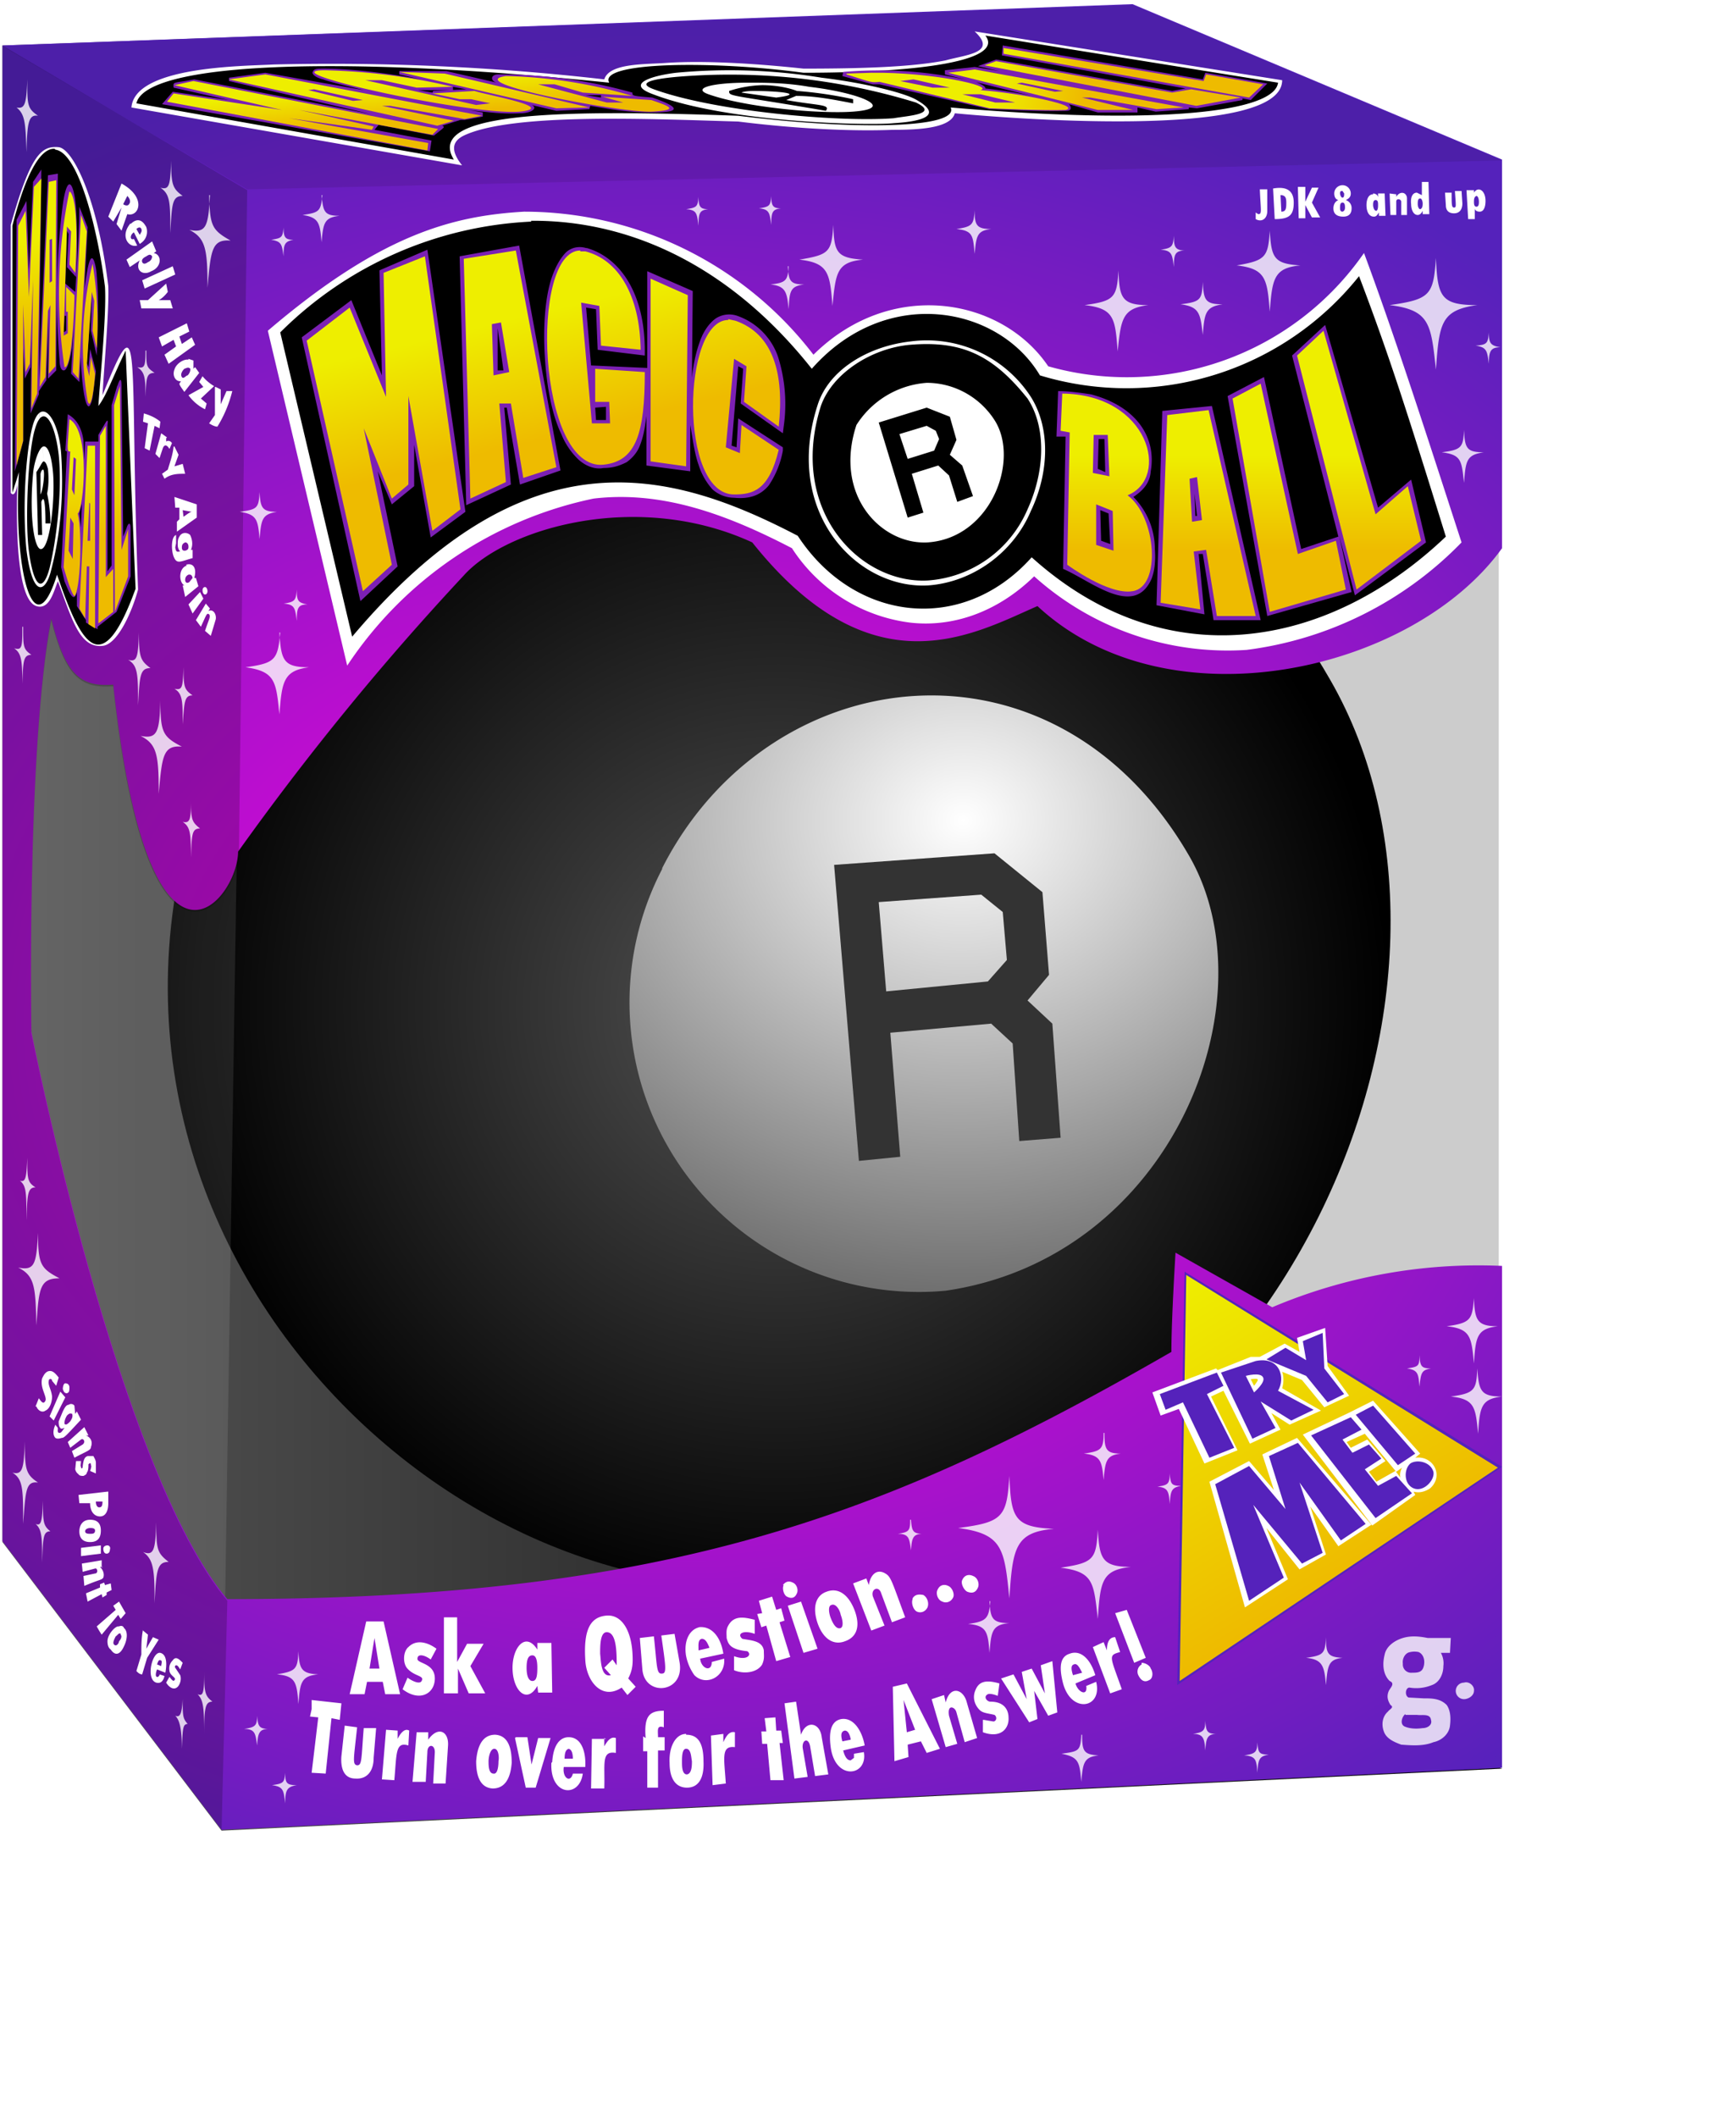 <svg xmlns="http://www.w3.org/2000/svg" xmlns:xlink="http://www.w3.org/1999/xlink" width="210" height="256">
 <defs>
  <linearGradient id="b">
   <stop offset="0" stop-color="#ee0"/>
   <stop offset="1" stop-color="#eb0"/>
  </linearGradient>
  <linearGradient xlink:href="#a" id="c" x1=".3" x2="181.7" y1="111.1" y2="111.1" gradientUnits="userSpaceOnUse"/>
  <linearGradient xlink:href="#b" id="g" x1="143.5" x2="164.7" y1="154.2" y2="189.1" gradientUnits="userSpaceOnUse"/>
  <linearGradient xlink:href="#b" id="l" x1="144.4" x2="144.4" y1="55" y2="66.7" gradientUnits="userSpaceOnUse"/>
  <linearGradient xlink:href="#b" id="m" x1="70.3" x2="73.8" y1="36.6" y2="51.2" gradientUnits="userSpaceOnUse"/>
  <linearGradient xlink:href="#b" id="h" x1="9.2" x2="10.9" y1="55.5" y2="65.4" gradientUnits="userSpaceOnUse"/>
  <linearGradient xlink:href="#b" id="k" x1="47.7" x2="48.1" y1="10.2" y2="14.3" gradientUnits="userSpaceOnUse"/>
  <linearGradient xlink:href="#b" id="j" x1="120.9" x2="130.9" y1="9.5" y2="11.8" gradientUnits="userSpaceOnUse"/>
  <linearGradient xlink:href="#b" id="i" x1="6.3" x2="7.7" y1="28.8" y2="40.6" gradientUnits="userSpaceOnUse"/>
  <radialGradient id="a" cx="94.2" cy="121.7" r="74" gradientUnits="userSpaceOnUse">
   <stop offset="0" stop-color="#555"/>
   <stop offset="1"/>
  </radialGradient>
  <radialGradient id="d" cx="412.4" cy="644.1" r="35.7" fr="0" fy="644.2" gradientTransform="matrix(2.2 -.06 .05 1.9 -823 -1100)" gradientUnits="userSpaceOnUse">
   <stop offset="0" stop-color="#fff"/>
   <stop offset="1" stop-color="#555"/>
  </radialGradient>
  <radialGradient id="e" cx="-52.3" cy="400.3" r="90.7" gradientTransform="matrix(1.7 -.014 .011 1.32 165.8 -405.4)" gradientUnits="userSpaceOnUse">
   <stop offset="0" stop-color="#f0d"/>
   <stop offset="1" stop-color="#52b"/>
  </radialGradient>
  <filter id="f">
   <feGaussianBlur stdDeviation=".2"/>
  </filter>
 </defs>
 <path fill="#444" style="fill:url(#c)" d="M137 .6.3 5.5v181l26.5 34.9 154.9-7.5-44.5-18.8-.2-174.7 44.7-1z"/>
 <path fill-opacity=".2" d="m181.3 213.7-44-18.6-.3-174.7 44.3-1z"/>
 <path style="fill:url(#a)" d="M28.8 85.2c26.5-52.6 98.4-61.5 132.1-3 21 36.4-4.4 100.5-61 109C51.5 198.6-.5 143 28.8 85.3z"/>
 <path fill="#eee" style="fill:url(#d)" d="M80.1 105c12.9-25.4 47.5-29.7 63.8-1.4 10 17.5-2.1 48.5-29.5 52.5a35 35 0 0 1-34.3-51z"/>
 <path fill="#333" d="m120.3 103.2-19.4 1.4 3 35.8 5-.5-1.2-15 12.2-1.1 2.6 2.4.8 11.8 5-.4-1-13.8-3-2.8 2.6-3.1-.8-10zm-1.6 5 2.6 2.1.5 5.8-2.3 2.6-12.3 1.2-.9-10.8z"/>
 <path fill="#fff" fill-opacity=".1" d="M26.8 221.3.3 186.4V5.5L29.9 23z"/>
 <path fill="#71c" style="fill:url(#e)" d="M26.8 221.3.3 186.4V5.5L137 .5l44.7 18.8v47c-10.8 15-40.4 21.7-56.2 7-7.8 3.4-20 10.5-34.5-7.7-13.9-6.4-29.8-1.7-34.9 4A328.9 328.9 0 0 0 28.8 103c0 5.8-10.8 19.5-15.1-20.2-4 .3-5.8-1.2-7.5-8-3 15.8-2.4 50-2.4 50s10.5 53 23.7 68.6c53.6 0 80-10.2 114.2-29.9 0-4 .5-12 .5-12l11.7 6.6a64 64 0 0 1 27.8-5v60.7z"/>
 <path fill-opacity=".1" d="M29.9 22.9.3 5.6 137 .6l44.7 18.8z"/>
 <path fill-opacity=".2" d="M26.8 221.3.3 186.4V5.5L29.9 23l-1 80.2c0 5.8-11 19.5-15.2-20.2-4 .3-5.8-1.2-7.5-8-3 15.8-2.4 50-2.4 50s10.5 53 23.7 68.6z"/>
 <path fill="#fff" fill-opacity=".8" d="M3.3 9.7c0 3 0 3.4 1.3 4.3-1.2-.2-1.3 1-1.4 4.4C3.1 14.8 3 13.8 2 13c1 .2 1.2-.4 1.3-3.4zm17.4 9.7c0 3 .2 3.4 1.4 4.3-1.3 0-1.3 1-1.5 4.5 0-3.7 0-4.7-1.2-5.5 1.1.3 1.2-.3 1.3-3.3zm4.6 4.2c.1 3.7.3 4.2 2.6 5.5-2.3-.2-2.4 1.2-2.8 5.7 0-4.6-.2-6-2.2-7 2 .4 2.3-.3 2.5-4.2zm-7.6 18.8c0 1.9 0 2 1 2.7-1 0-1 .6-1.1 2.9 0-2.4-.1-3-1-3.6.9.2 1-.1 1-2zM2.8 75.8c0 2.4 0 2.7 1 3.4-1 0-1 .8-1.1 3.5 0-2.8-.1-3.7-1-4.3 1 .3 1-.2 1-2.6zm20.3 21c0 2.3.1 2.6 1.1 3.4-1 0-1 .7-1.1 3.5 0-3-.1-3.7-1-4.3.9.2 1-.3 1-2.6zm-.9-16c0 2.3.1 2.6 1.1 3.3-1 0-1 .8-1.2 3.5 0-2.8 0-3.7-1-4.3 1 .2 1-.2 1.1-2.6zm-5.4-4.3c0 3 .2 3.4 1.4 4.3-1.3 0-1.3 1-1.5 4.5 0-3.7 0-4.8-1.2-5.5 1.1.3 1.2-.3 1.3-3.3zm2.6 8.2c0 3.9.3 4.4 2.6 5.6-2.3-.2-2.4 1.2-2.8 5.7 0-4.7-.2-6-2.2-7 2 .4 2.3-.4 2.4-4.3zM3.3 140c0 2.5 0 3 1 3.6-1 0-1 1-1.1 4 0-3.3 0-4.2-.8-4.8.7.2.8-.3.9-2.8zm18.8 65.5c0 2 0 2.3.6 3-.6 0-.6.6-.7 3 0-2.5-.3-3.5-.8-4 .5.2.8 0 .9-2zm2.6-3.4c0 2.6.1 3 1 3.7-.9 0-1 .8-1 4 0-3.3-.1-4.2-.8-4.9.7.3.8-.2.8-2.8zm-5.8-18c0 3.3.1 3.7 1.5 4.8-1.4 0-1.5 1-1.7 5 0-4-.1-5.3-1.4-6.2 1.3.5 1.5-.2 1.6-3.6zm-13.7-2.6c0 2.5 0 3 .9 3.7-.9 0-.9.8-1 3.8 0-3 0-4-.8-4.7.7.3.8-.3.9-2.8zm-.6-32.4c0 3.8.3 4.3 2.6 5.5-2.4 0-2.5 1.2-2.8 5.7-.1-4.7-.2-6-2.2-7 2 .4 2.2-.4 2.4-4.2zM3 174.3c0 3.4.1 4 1.6 5-1.5-.2-1.5 1-1.8 5 0-4.2 0-5.4-1.3-6.2 1.2.3 1.4-.4 1.5-3.8zM39 23.6c-.2 2-.4 2.1-2.4 2.4 2 .3 2.1 1 2.3 3.3.2-2.3.3-3 2.2-3.2-1.9 0-2-.5-2.2-2.5zm54.3.1c-.1 1.2-.2 1.3-1.5 1.5 1.3.1 1.3.6 1.5 2 0-1.5.1-1.9 1.2-2-1 0-1.2-.3-1.2-1.5zm-8.8.1c-.1 1.2-.2 1.3-1.5 1.5 1.3.1 1.3.5 1.5 2 0-1.5.1-1.9 1.2-2-1 0-1.2-.3-1.2-1.5zm33.4 1.6c-.1 1.8-.3 2-2.2 2.3 2 .2 2 .8 2.2 3 .2-2.2.3-2.8 2-3-1.8 0-2-.5-2-2.3zm35.7 2.5c-.2 3.2-.5 3.6-4 4.2 3.5.4 3.7 1.6 4 5.6.3-4 .5-5.3 3.7-5.6-3.2-.2-3.5-.9-3.7-4.2zm-52.8-.7c-.2 3.3-.5 3.6-4.1 4.2 3.5.4 3.7 1.6 4 5.6.4-4 .5-5.3 3.7-5.6-3.2-.2-3.5-.9-3.6-4.2zm-66.5.3c-.1 1.2-.2 1.3-1.5 1.5 1.3.2 1.3.6 1.5 2 0-1.4.1-1.8 1.2-2-1 0-1.2-.3-1.2-1.5zm107.7 1c-.1 1.3-.2 1.5-1.6 1.7 1.4.1 1.4.6 1.6 2.1 0-1.5.1-2 1.4-2-1.3 0-1.4-.5-1.4-1.8zm31.7 2.7c-.3 4.5-.7 5-5.6 5.7 4.9.6 5 2.3 5.6 7.8.4-5.6.6-7.2 5-7.8-4.4 0-4.8-1-5-5.7zm-78.3 1c-.1 1.7-.3 2-2.2 2.2 1.9.2 2 1 2.2 3 .1-2.2.2-2.8 1.9-3-1.7 0-1.9-.4-2-2.2zm39.9.5c-.2 3.3-.5 3.7-4.1 4.2 3.6.4 3.7 1.6 4 5.6.4-4 .6-5.2 3.7-5.6-3.2 0-3.5-.9-3.6-4.2zm10.2 1.4c-.1 2.2-.3 2.4-2.7 2.7 2.3.3 2.4 1.1 2.7 3.7.2-2.6.3-3.4 2.4-3.7-2.1 0-2.3-.5-2.4-2.7zm34.6 6.1c-.1 1.3-.2 1.5-1.6 1.6 1.4.2 1.4.7 1.6 2.2 0-1.5.2-2 1.4-2-1.2-.2-1.4-.5-1.4-1.8zm-3 11.8c-.1 2.1-.3 2.4-2.7 2.7 2.4.3 2.4 1 2.7 3.7.2-2.7.3-3.4 2.4-3.7-2.1 0-2.3-.5-2.4-2.7zM31.4 59.5c-.1 2-.3 2.1-2.4 2.4 2.1.3 2.2 1 2.4 3.3.2-2.4.3-3 2.1-3.3-1.8 0-2-.5-2.1-2.4zm4.5 11.8c-.1 1.3-.2 1.5-1.6 1.7 1.4.1 1.4.6 1.6 2.1 0-1.5.1-2 1.3-2-1.2-.2-1.3-.5-1.3-1.8zm-2 5.2c-.3 3.3-.6 3.7-4.2 4.2 3.6.5 3.7 1.7 4.1 5.7.3-4 .5-5.3 3.6-5.7-3.1 0-3.4-.8-3.6-4.2zM178.3 157c-.2 2.6-.4 3-3.3 3.4 2.9.3 3 1.3 3.3 4.5.2-3.3.4-4.2 2.9-4.5-2.5 0-2.8-.7-2.9-3.4zm-6.6 7c0 1.2-.1 1.3-1.5 1.5 1.3.2 1.4.6 1.5 2.2.2-1.6.2-2 1.4-2.2-1.2 0-1.3-.3-1.4-1.6zm7 1.5c-.1 2.6-.3 3-3.2 3.4 2.9.3 3 1.3 3.3 4.5.2-3.3.4-4.2 2.9-4.5-2.6 0-2.8-.7-3-3.4zm-45.2 7.8c0 2-.3 2.2-2.4 2.5 2.1.2 2.2 1 2.4 3.2.2-2.3.3-3 2.1-3.2-1.8 0-2-.5-2-2.5zm8 4.8c0 1.4-.2 1.5-1.5 1.7 1.3.1 1.4.6 1.5 2.1.1-1.6.2-2 1.4-2.2-1.2 0-1.3-.2-1.4-1.5zm-19.4.4c-.3 5-.8 5.6-6.2 6.3 5.4.7 5.6 2.5 6.2 8.5.4-6.1.7-8 5.4-8.4-4.8-.2-5.2-1.3-5.4-6.4zm-12 5.3c0 1.3-.1 1.5-1.5 1.7 1.4 0 1.4.6 1.6 2 .1-1.4.2-2 1.4-2-1.2 0-1.3-.4-1.4-1.7zm22.7 1.2c-.2 3.6-.5 4-4.5 4.6 4 .5 4 1.8 4.5 6.2.3-4.6.5-5.9 4-6.3-3.5 0-3.8-1-4-4.5zm-13 8.7c-.2 2-.4 2.4-2.7 2.7 2.3.2 2.4 1 2.6 3.5.2-2.6.3-3.4 2.4-3.6-2.1 0-2.3-.6-2.4-2.7zm40.6 4.3c-.1 2-.3 2.2-2.4 2.5 2 .2 2.2 1 2.4 3.3.2-2.4.3-3.1 2-3.3-1.8-.1-2-.5-2-2.5zm-124.3 1.7c-.1 2.2-.3 2.4-2.6 2.8 2.3.2 2.4 1 2.6 3.6.2-2.6.3-3.4 2.4-3.6-2-.1-2.3-.6-2.4-2.8zm-5 7.8c0 1.2-.2 1.4-1.6 1.6 1.4 0 1.4.6 1.6 2 .1-1.4.2-2 1.4-2-1.2 0-1.3-.4-1.4-1.6zm114.7.6c0 1.2-.2 1.4-1.5 1.6 1.3 0 1.4.6 1.5 2 .1-1.4.2-2 1.4-2-1.2 0-1.3-.3-1.4-1.6zm-15 1.7c-.1 2-.3 2-2.4 2.3 2.1.4 2.2 1 2.4 3.4.2-2.3.3-3 2.1-3.2-1.8-.1-2-.5-2-2.5zm21.3.8c0 1.3-.2 1.5-1.6 1.7 1.4.1 1.5.5 1.6 2.1.1-1.6.2-2 1.4-2.2-1.2 0-1.3-.2-1.4-1.5zm-117.6 3.8c-.1 1.2-.2 1.3-1.6 1.5 1.4.2 1.4.6 1.6 2.2 0-1.6.2-2 1.4-2.2-1.3 0-1.4-.3-1.4-1.6zm142.6-10.9c.6-.2 1.3.4 1.2 1 0 .6-.7 1-1.2 1a1 1 0 0 1 0-2zm-7.4-5.4c1-.3 2-.2 3 0h2.8l-.1 1.8h-1.1a2.6 2.6 0 0 1 .3 1.6c0 1-.5 2-1.4 2.3a5 5 0 0 1-2.7.3c-.5 0-.6 1-.1 1.2l1.8.1c1 0 2 0 2.8.8.5.7.5 1.7.4 2.5-.1 1-1 1.8-2 2-1.2.5-2.6.4-3.9.3-.8-.3-1.8-.7-2.1-1.6-.3-.8-.2-1.8.5-2.4.2-.3.8-.5.3-.8-.3-.5-.5-1-.2-1.7.2-.4.8-.9.1-1.2-.8-.8-.9-2-.6-3.2.2-1 1.2-1.7 2.2-2zm1 1.7c-.7 0-1.1.8-1 1.4a1 1 0 0 0 1.1 1.1c.6 0 1.2 0 1.4-.7.2-.6.1-1.5-.6-1.8a2.4 2.4 0 0 0-1 0zm-.7 7.5c-.4.3-.7 1.2-.1 1.5.7.3 1.5.3 2.2.2.6 0 1.2-.4 1-1-.1-.8-1.1-.5-1.7-.6H170z" style="filter:url(#f)"/>
 <path fill="#52b" style="filter:url(#f)" d="m143.3 153.8-.9 50 39.3-26.4z"/>
 <path fill="#ec0" style="fill:url(#g)" d="m143.5 154.2 37.7 23.3-38.5 25.8z"/>
 <path fill="#fff" style="filter:url(#f)" d="M178.3 23.4V23h-.9l.2 3.5h.8v-1.3c0 .2.2.4.6.4.5 0 .7-.6.7-1.3 0-1.3-.9-1.8-1.4-1zm.3.3c.2 0 .3.4.3.7 0 .2 0 .6-.3.6s-.3-.4-.3-.6c0-.2 0-.6.3-.7zm-3.8-.4h.8c0 1.5 0 1.8.3 1.8s.2-.3.1-2h.8l.1 1.5c0 .8-.4 1.2-1 1.2-.8 0-1-.5-1-1zm-2-1.3h-.8v1.6l-.6-.3c-.5 0-.8.5-.7 1.4 0 .5.2 1.3.8 1.3.3 0 .5-.3.6-.5v.4h.8zm-1 2c.2 0 .3.4.3.6 0 .2 0 .6-.3.7-.2 0-.3-.4-.3-.6 0-.3 0-.7.3-.7zm-2.9-.5v.3c.5-.8 1.3-.5 1.3.2v2h-.7v-1.6c0-.2-.2-.3-.3-.3-.1 0-.3 0-.3.3V26h-.7l-.1-2.6zm-2.8 0c-.6 0-.8.7-.8 1.3 0 .8.3 1.4.9 1.4.3 0 .4-.2.6-.5v.4h.8l-.1-2.7h-.8v.5c0-.3-.3-.5-.6-.5zm.3.7c.3 0 .3.3.3.6 0 .2 0 .6-.2.7-.3 0-.4-.5-.4-.7 0-.2 0-.6.3-.6zm-4-1.8a1 1 0 0 0-1 1c0 .3.1.7.5.8-.5.2-.6.7-.6 1 0 .8.6 1 1.2 1 .7 0 1-.4 1-1a1 1 0 0 0-.7-1c.4-.2.6-.4.6-.8 0-.5-.4-1-1-1zm0 .7.2.3c0 .2 0 .5-.2.5s-.3-.4-.3-.5c0-.1 0-.3.2-.3zm.3 2c0 .1 0 .4-.3.5-.3 0-.3-.3-.3-.5s0-.6.3-.6.3.4.3.6zm-5.7-2.5h.9v1.8l.8-1.7h.8l-.8 1.8 1 1.8h-1l-.8-1.5v1.6h-.8zm-3 .2.2 3.7c1.8 0 2.3-.5 2.3-2 0-1.4-.8-2-2.5-1.7zm.9.8c.7 0 .7.5.7 1 0 .7-.1 1-.6 1zm-2.5-.7h.9v2.6c0 1-.7 1.4-1.4 1v-.8l.3.2c.5 0 .3-.4.2-3zm-127 50.7-.2.3c.6-.3 1 .4.9 1l-.6 2-.7-.6c.5-1.5.7-1.7.5-2-.3-.2-.3 0-1 1.5l-.6-.8 1.2-2Zm-.6-2.6c.2 0 .3.3.3.5s-.1.4-.3.4c-.2 0-.3-.3-.3-.5s.1-.4.3-.4zm-.6.6.4.8-1.3 1.8-.5-1.1zm-1.6-3.2c-1 .3-1 2-.3 2.4h-.2l.3 1.4 1.6-1.3-.3-1h-.2c.3-1 0-1.9-1-1.6zm.7 1.5-.4.5s-.4.3-.5-.2c0-.2 0-.5.4-.7.1 0 .4-.1.5.4zm-1.6-5c-.2.3-.2.6-.2 1 0 .3.1.6.3.8-.3 0-.5.2-.6-.5l.1-.5v-1c-.6.2-.6 1.8-.3 2.6.4 1 .8.6 2.3.2v-1h-.2c.3-.7.1-1.4-.1-1.8-.3-.3-1-.4-1.3.2zm1.1 1.2c0 .2 0 .4-.4.5-.2 0-.4 0-.4-.4s.2-.5.4-.6c.3 0 .4.3.4.5zm-1.7-6 .1 1.3h.5v1.4l-.3.3v1.2l2.4-1.7V61Zm1 1.6 1.1.2c-.2 0-.7.4-1 .6zm-1-7.7.5 1-.5 1.4 1-.3.3 1.2c-.9 0-1.7 0-2.5.6l-.3-.6.7-.5c.3-1 .6-1.8.7-2.8Zm-1-1v.4c.3-.2.6 0 .7.2l-.3.7c-.3-.5-.6-.6-.8-.1l-.4 1.2-.5-.5.7-2.5.7.5zm-2.7-3c.7.2 1.4.5 2 1l-.1.8-.6-.3-.6 3-.6-.3.4-3-.6-.2zm8.7-3.2.6.3v1.8l.7-1.6h.7c-.4 1.6-1 3-1.8 4.3-.3 0-.7-.2-1-.4l.7-1v-3.4zm-1.6-1.3c.4.5.9.9 1.4 1.2l-1.6 1.5.7.6-.2.7c-.8-.4-1.5-1-2-1.7l1.8-1-.5-.6zm-1.7-2c-.6-.1-1.5.5-1.7 1.2-.3.8.2 1.5.8 1.4l-.2.3c0 .2.4.7.6 1l1.8-2.3-.5-.7-.2.2v-1l-.6-.2zm.2 1c.1.3-.1.7-.3.9-.2 0-.5.5-.7.2-.2-.3 0-.7.3-1 .1 0 .5-.3.7 0zm-.4-5.4.3 1-1.2.6.3.9 1.2-.8.4.9-3.2 2.3-.5-1.1 1.4-1-.3-.8-1.4.8-.4-1.1zm-2.5-4.8.2 1c-.3.4-.7.8-1.1 1h1.4l.3 1h-3.8l-.2-1h1zm.8-2.1.3 1-3.7 1.7-.3-1zm-2.5-3-3.1 2.2.4.9 1.2-.8c-.6 1.2.4 1.9 1.4 1.3 1.3-.5 1.3-2 .3-2.2l.3-.2-.5-1.2zm0 1.8c0 .3-.2.6-.5.7-.4.3-.6.2-.7 0-.1-.3.1-.5.5-.7.3-.2.5-.3.7 0zm-2.6-4c-1.3 1.5-.3 3 .8 2.7l-.4-.8c-.5.2-.5-.5 0-.8l.7 1.4c1.2-.7.9-2 .7-2.2-.6-1-1.3-.7-1.8-.2zm1.3.7c.1.2 0 .4-.2.7l-.4-.7c.2-.2.5-.3.6 0zm-2.4-5.5-1.6 4 .6.6 1-1.7-.6 2 .6.8.7-2c1.4.4 2.4-2-.7-3.7zm.7 1.5c.4.4.4.8.2 1-.1.2-.4.2-.7 0zm5.7 179.5c.3-.3-.5-.5-.6-1.1-.1-.6.1-1 .4-1.3.4-.6.9 0 1.2.3l-.3.8c-.2-.3-.3-.5-.5-.5-.1 0-.2.2-.1.3l.6.9c.2.6-.1 1.2-.3 1.4-.5.5-1.1 0-1.4-.5l.4-.7c.3.4.5.6.6.4zm-1.8-.6s-.2.3-.3.2c-.2 0-.2-.4 0-.9l1 .4c.2-1 .2-2.2-.6-2.4-1-.2-1.8 3.2-.5 3.6.4.1.8 0 1-.8l-.6-.2m.1-1.7c.3 0 .1.5.1.7l-.5-.2c.1-.3.2-.6.4-.5zm-2.1-3.6.6.5-.2 1.7.8-1.4.7.3-1.4 2.2-.6 2c-.3 0-.5-.2-.7-.4l.6-2c0-1 0-2 .2-3zm-3-.5c-.4 0-1.3 1-1.3 1.8 0 .4.1.8.4 1 .6.9 1.2.5 1.6-.4.4-.8.5-1.8 0-2.2-.1-.3-.4-.3-.6-.2zm.3 1c.2.2 0 .6-.2.8 0 .2-.3.7-.6.4-.2-.2 0-.6.2-1 .2-.1.4-.5.6-.3zm-.2-4 .8 1.4-.6.7-.3-.5-2 2.4a14 14 0 0 1-.6-1l2.3-2-.3-.5zm-1-2.2.1.8-.6.3v.3l-.5.3-.1-.4-1.7.9-.2-1 1.7-.7v-.4l.5-.2.1.3zm-1-2h-.3c.5.5.5 1 .4 1.3-.2.3-.4.2-2.3 1l-.1-1.2 1.4-.3c.4 0 .3-.7 0-.6l-1.5.4-.1-1 2.4-.4v.9zm.6-2.6c.2 0 .4.2.3.5 0 .2-.1.5-.4.5-.3 0-.4-.3-.4-.6s.3-.4.5-.4zm-.8 0v1l-2.4.3v-1zm-1.3-3.1c-1 0-1.3.8-1.3 1.4 0 .8.4 1.3 1.3 1.3 1 0 1.3-.6 1.3-1.4 0-1.1-.7-1.3-1.3-1.3zm.6 1.3c0 .4-.3.4-.6.4-.2 0-.6 0-.6-.3s.4-.4.6-.4c.2 0 .6 0 .6.3zm1.5-4.7-3.5.4.1 1h1.3c0 1 .5 1.6 1.2 1.6s1-.7 1-1.6v-1.4zm-.6 1.2c0 .5-.1.7-.4.7-.2 0-.4-.2-.4-.7zm-2.6-5c0 .4-.1.7 0 .8 0 .3.2.2.2 0 .1-1 .3-1.2.6-1.3h.7c.1.2.3.5.3.8v1.3l-.7-.3c.1-.3.2-.6.1-.7 0-.4-.2-.2-.3-.1 0 .3 0 .8-.2 1 0 .2-.2.3-.4.4-.2 0-.5 0-.6-.2a1 1 0 0 1-.4-.6l.1-1h.6zm.9-3h-.3c.7.3.8.9.6 1.4 0 .4-.5.5-2 1.3l-.3-.8 1.3-.8c.4-.3.1-.8-.2-.6l-1.3 1-.3-.7 2-1.8zm-2.4-3.7c-.3 0-.5.4-.7.8l-.5 1.2c0 .3 0 .6.2.8.1.2.4 0 .5 0-.3.4-.4.6-.6.6-.3 0-.2-.4-.2-.5 0-.2-.2-.3-.3-.5-.4.9-.2 1.4 0 1.6.3.2.7 0 .8 0 .3 0 .7-.5 2.3-2.2l-.5-1-.2.3-.1-1a.5.5 0 0 0-.7-.1zm.4 1c.2.5-.1.8-.2 1-.3.3-.5.5-.7.3 0-.2 0-.5.3-1 .4-.4.5-.2.6-.2zm-.8-3.6c.4 0 .5.3.5.5 0 .6-.1.6-.3.7-.3 0-.4-.2-.5-.5 0-.3.1-.7.3-.7zm-.6 1 .6.7-1.4 2.8-.5-.5zm-3 1.8.4-1c.4.6.6.7.8.3.2-.5-.7-1.6-.4-2.7.2-.4.3-.6.6-.8.6-.3 1 .2 1.4.7l-.3 1-.5-.6c0-.3-.4-.3-.4 0-.1.6.3 1 .4 1.9 0 .7-.3 1.5-.8 1.7-.4.3-.9 0-1.1-.5zm112.1 21c.3-.7.9-.7 1.3-.5.6.2.8 1 .6 1.4-.3.7-.8.7-1.3.5-.4-.2-.8-1-.6-1.4zm-3 1.2c.3-.7.9-.7 1.3-.5.5.2.8 1 .6 1.4-.3.6-.9.7-1.3.5-.6-.2-.8-1-.6-1.4zm-3 1c.3-.5.8-.5 1.3-.4.5.3.7 1 .5 1.5-.3.6-.9.7-1.3.5-.4-.2-.7-1-.5-1.5zm-5.6-2.4.3.8c.2-1.3 1-2 2-1.4.7.4.8 1 2.4 5.3l-1.6.6-1.3-3.5c-.3-1-1.3-.5-1 .4l1.4 3.5-1.6.6-2.2-5.7zm-4.8 1.6c-1.2.4-1.8 1.7-1.1 3.8.7 2 2 2.7 3.3 2.2 1.2-.4 2-1.5 1.2-3.7-.8-2.1-2.1-2.8-3.4-2.3zm1.7 2.8c.2.5.4 1.4 0 1.6-.6.2-1-.7-1.2-1.2-.2-.5-.4-1.5.1-1.6.5-.2 1 .6 1.1 1.2zm-7-3.6c.4-.5.8-.5 1.2-.3.5.2.7.9.5 1.3-.3.7-.8.6-1.2.4-.4-.2-.6-1-.4-1.4zm.6 2.5 1.6-.5 2 5.7-1.7.5zm-3.5-.6 1.6-.5.5 1.6.6-.2.4 1.5-.6.2 1.3 4.2-1.7.5-1.2-4.3-.6.2-.5-1.6.6-.1zm-3 6.7c1.6.6 2.2-.2 1.6-.6-2-.2-2.3-.8-2.5-1.6 0-.5-.1-1 .2-1.5.7-1.3 2-1 3.2-.7v1.7c-1.4-.5-2.2 0-1.5.6 1 .2 2.4.2 2.6 1.4 0 .7.1 1-.2 1.7-.6 1-2.2 1.2-3.4.7zm-4.2-3.5c-1.3.3-1.9 1.8-1.6 3.5a6 6 0 0 0 1 2.3c1.4 1.4 3.8.2 3.6-2l-1.5.4c0 1.3-1.3.8-1.4-.4l2.8-.6c-.3-2-1.4-3.4-3-3.2zm1.2 2.5-1.3.3c0-.6-.1-1.3.4-1.4.5 0 .7.6.9 1zm-8.4-1.2 1.7-.2c.4 3.7.3 4.6 1 4.5.6 0 .4-1-.1-4.6l1.6-.2.6 3.4c.7 3.8-4.3 4.3-4.5.8zm-4.1-2.7c-2 .2-2.7 1.9-2.5 5.3.1 2.6 2 5 4.4 3.4l.7.9 1-1-.9-1c.5-1 .6-1.7.5-3.2-.2-2.8-1.4-4.6-3.2-4.4zm.1 2c1.2 0 1.2 2.5 1.2 4l-.5-.7-1 1 .8.9c-1.2.3-1.2-1.7-1.3-2.6 0-1 0-2.6.8-2.6zM62 201.7c0 2.7 1.7 4.5 3 2.2l.1.8h1.7l-.1-6H65v.8c-1.4-2.2-3-.3-3 2.2zm2.4-1.5c.4 0 .6.5.6 1.5s-.1 1.6-.6 1.6c-.4 0-.7-.5-.7-1.6 0-1 .2-1.5.7-1.5zm-10.7-4.6h1.6v5.4l1.2-2.2h2l-1.6 2.7 1.8 3.3h-2l-1.3-3v3h-1.7zm-4.4 7.3c.7.5 1.5.8 1.7.4.4-.7-.9-.5-1.8-1.6-.5-.7-.4-2 .2-2.5 1.1-1.1 2.6-.4 3.4.2l-.7 1.3c-.8-.6-1.6-.7-1.6-.1-.1.6 2.1.5 2.1 2.4 0 1.8-1.8 2.9-3.9 1.3zm-5-6.8-2 8.8h1.8l.3-1.5h1.9l.3 1.5h1.8l-2-8.8zm1 2 .6 3.7h-1.2zm89.6-3 1.4-.4 2.3 5.8-1.4.6zm3.2 6c.4 0 1 .3 1.1.7.3.4.3 1.2-.2 1.4-.7.4-1.1-.2-1.3-.6a1 1 0 0 1 .4-1.3zm-4.6-2.5.4 1c0-1 .3-1.6 1-1.6l.6 1.8c-1.5.4-1.2.5.2 4.5l-1.4.5-2.1-5.6zm-4.1 1.4c-1 .3-1.4 1.3-.8 3.6 1 3.7 4.8 3 4-.2l-1.2.5c.2 1.3-1 .8-1.3-.3l2.4-1c-.6-2-1.8-3.1-3.1-2.6zm1.5 2.3-1.1.3c-.2-.6-.3-1.2.1-1.3.4-.2.7.4 1 1zm-9.8.7 1.5-.5 1.6 3-.6-3.3 1.2-.4 1.6 3-.5-3.4 1.4-.5.6 6.2-1.1.4-1.7-3 .4 3.4-1 .4zm-2.1 5 1.2.2c.4-.1.4-.6.1-.8-.8-.2-1.4-.2-1.8-.6-.6-.6-.9-1.5-.5-2.4.4-1 1.2-1.3 2.9-.8l-.2 1.5c-.5-.2-1-.3-1.2-.2-.6.3-.1.9.3.9 2 0 2.2 1.4 2.2 1.9.1 1.3-.9 2.6-3.1 1.8V208Zm-4.8-3 .2.9c.5-2 2-1.7 2.5-.2l1.3 4.5-1.5.5-1-3.6c-.1-.4-.4-.6-.6-.6-.3 0-.4.4-.3 1l1 3.4-1.4.4-1.7-5.8zm-4.5-1.4-1.7.4.2 9 1.7-.5-.1-1.5 1.6-.4.7 1.4 1.6-.5zm-.4 2 1.4 3.6-1 .3zm-7.5 2.3c-1.2.2-1.6 1.4-1.3 3.5.6 4 4.5 3.4 4 .5l-1.2.2v.5l-.4.3c-.4 0-.7-.4-.9-1.2l2.6-.6c-.3-1.7-1.3-3.4-2.8-3.2zm1.1 2.5-1 .2c-.2-.7-.2-1.2.3-1.3.4 0 .6.5.7 1zm-8-4.4 1.4-.2.6 4c.6-1.8 2.3-1.5 2.5.3l.8 4.5-1.6.2-.6-3.6c-.2-1.1-1-.8-.9.2l.6 3.5-1.6.2zm-1.1 1.7.1 1.6h.6l.2 1.5h-.4l.5 4.5h-1.6l-.4-4.4h-.6l-.1-1.5h.6l-.2-1.6zm-6.3 2v1c.2-.4.6-1.4 1.4-1.2v1.8c-1.7-.2-1.3 1.3-1.1 4.4l-1.6.2-.2-6zm-4.5 0c-1.3 0-2.1 1.6-2 3.5 0 2 .8 3 2.1 3s2.1-1 2-3.2c0-2.4-.8-3.2-2.1-3.2zm.7 3.3c0 .5 0 1.5-.6 1.6-.6 0-.6-1-.6-1.5 0-.6 0-1.6.5-1.6.6 0 .6 1 .7 1.5zm-5.6-2.8c-.2-2.6.4-3.3 2.2-3.3v2c-.9-.3-.7.4-.7 1.2h.8v1.6h-.8v4.5h-1.3v-4.4h-.5V210Zm-5 0v1c.4-.7.8-1.2 1.4-1v1.8c-1.8-.3-1.3 1.3-1.4 4.3h-1.6l.1-6h1.7zm-6.4 3c-.2 4 3.4 4.3 3.8 1.3h-1.2c-.3 1.2-1.3.5-1.1-.8h2.6c.1-1.7-.4-3.6-2-3.6-.3 0-1.8 0-2 3zm2-1.7c.5 0 .6.7.6 1.2h-1c0-.6.1-1.2.6-1.2zm-6.3-1.4h1.4l.5 3.3.8-3.2h1.5l-1.8 6h-1.2l-1.3-6zm-4.8 2.9c0 1.2.2 3.2 2 3.3 1.8 0 2.2-1.8 2.3-3.1 0-1.3-.2-3.3-2-3.4-1.8 0-2.2 1.9-2.3 3.2zm2.2-1.5c.5 0 .6 1 .5 1.5 0 .6-.1 1.6-.6 1.5-.6 0-.6-1-.6-1.5s.2-1.5.7-1.5zm-8-2v.9c1.2-1.7 2.5-1 2.4.7l-.3 4.6h-1.5l.2-3.8c0-1-.9-1-.9 0l-.2 3.6h-1.6l.5-6zm-3.7-.2v1c.4-.8.9-1.3 1.4-1l-.1 1.8c-1.6-.5-1.4 1-1.7 4.2l-1.5-.1.5-6zm-6.4-.6 1.5.2c-.4 3.8-.6 4.5 0 4.6.6 0 .5-.7.8-4.5h1.5l-.3 3.6c0 1.6-.8 2.6-2.2 2.5-1.5 0-1.8-1.4-1.7-2.7zm-4-2v-1.1l3.6.4-.2 2-1-.2-.7 6.7-1.7-.1.8-6.7-1-.1zm122.6-46.1-3.4 1.2.3 1.7-1.8-1-3 1.6h-1.1l-4 1.6-.2-.2-7.7 2.9 1 2.8 2.2-.8 3.1 6.6 4-1.6-3.2-6.5 1.5-.7 3.2 6.4 3.7-1.7-1.1-2 2.2 1.4 3.8-1.7-4.7-2.7c.2-.7.2-1.4 0-2l2.4 1 2.7 3.3 3-1.4-2.6-3.6zm-8.6 7-.4-.8c1-.1 1.1-.1.4.8zm14.4 1.8-3 1.5-5.5 2.6 8.4 11 5.2-3.7-.2-.4c.7.2 1.4 0 2-.4 1.7-1.5.4-4-1.8-3.7l.6-.5zm-1 4 3.8 4.6.7-.5c-.2.4-.3.8-.2 1.2l-.6-.8-2.3 1.3-.9-1.2 2-1.3-2.2-2.6-2 1-.5-.7zm-8.2.5-4.2 2 1.4 4.3-3-3.5-4.8 2.5 4.3 15.2 5.2-3.4-2.6-6.2 4 5 3.2-1.8-1.9-5.8 3.4 4.8 4-2.6zM1.3 27.2v32.4s.5.8.8-1c-.2 6.4.1 14 2.3 14.7 1.6.5 2.1-1.8 2.6-3 1.7 4.5 2.6 8.2 5.5 7.8 1.8-.3 3.5-4.2 4.2-6.8-1.1-29 .6-35.6-4.3-23.5.2-3.6.8-10.1.7-13.2-1.3-10.7-4.3-16.6-6-16.8-2.1-.2-3.4.9-5.8 9.4Zm62.1-1.6c-8.6.5-17.3 2.7-31 14.4L42 80.5a47.3 47.3 0 0 1 29.8-20.2c8.4-1 16.3 2 24 6a20 20 0 0 0 14.3 9c5.2.6 10.6-1.3 15-5.6a35 35 0 0 0 25.7 8.9 44 44 0 0 0 26-13c-3.9-12-7.9-24.5-11.8-35a34.9 34.9 0 0 1-38.2 13.7c-5.6-8.3-19-10.7-28.4-1.4a44.1 44.1 0 0 0-35-17.3Zm54.5-21.8c2.8 2.6-1 2.8-3.5 3.5-4 .8-10 1-17.2 1-5.6-.6-11.8-1-16.5-.7-2.6.2-7 0-7.6 2a290 290 0 0 0-40-1.8C29.4 8 16.3 8 15.9 13l40 7c-1.6-2-1-3 .2-3.6 5.9-2.8 22.8-2 33.2-1.7 7.2.9 14 1.2 18.7 1 2.7 0 7-.1 7.5-2 5.2.5 39.6 3.4 39.6-4z"/>
 <path fill="#52b" d="M170.6 177c.7-.5 2.4-.3 2.8 1 .2 1-1.2 2.5-2.4 2s-1.2-2.3-.4-3zm-4.5-7 5.1 5.8-2.1 1.4-5.1-6.1zm-10.6-7 2.5 1.5-.4-2.3 2.4-1 .2 4.3 2.4 3.1-2 1-2.6-3.2-4.8-2zm-7.8 3 3.8 8 2.8-1.3-1.8-3.2 3.7 2.3 2.7-1.3-4.3-2.3c.9-1.5.3-4.2-2.7-3.6zm5.1.6c.3.6-1.1 1.8-1.1 1.8l-1-2s1.8-.5 2.1.2zm-12.5 2 6.9-2.6.8 1.6-2 1 3.3 6.5-3 1.2-3.2-6.7-2.1.9zm30.5 12-4.4 3-7.8-10 4.8-2.2 1.3 1.5-2.3 1.2 1.2 1.6 2-1 1.5 1.7-2 1.3 1.6 2 2.2-1.2zm-19.7 13-4.1-14.1 4.1-2.2 4.4 5.2-2-6.4 3.5-1.6 8.2 9.8-3 2-5-7 2.8 8.5-2.5 1.3-5.9-7.1 3.7 8.8z"/>
 <path style="filter:url(#f)" d="M119.2 4.3c2.3 3-7.6 4.5-22 4.5C86.1 7.3 72.3 7.5 73.7 10c-33-3.4-56.1-2.4-57.2 2.5l38.4 6.8c-3.7-6 14.4-6 34.4-5.3 14.4 1.8 26.8 1.5 25.7-1 25.7 2.2 39.2.5 39.6-3zM99.4 9.4c5 .6 10 1.8 11.5 2.7 4 2.3-1.2 2.7-2.8 2.8-2.8.3-20 0-29.1-3.5-3.6-1.3.2-2.3 2.8-2.6a69 69 0 0 1 17.6.6Zm-17.6-.1c-1 .1-5.5.5-2.7 1.5 7.4 2.7 22.5 4 29 3.5 1.7-.3 5.6-.5 2.7-1.9a76.8 76.8 0 0 0-29-3.1Zm8.7.7c2 0 4.6 0 7.4.5 6 .7 10.7 2.6 5.3 3-4 .3-13-.5-17.5-2.1-2-.7.3-1.4 4.8-1.4zm1.7.3a14 14 0 0 0-4 .7c0 .7 0 .4 11.7 2.4.6-.8-.9-.6-4.8-1.3l1.2-.5c2.4 0 4.8.5 6.9.9V12a49 49 0 0 0-6.8-1c-1-.4-2.6-.7-4.2-.7zm-1 .7c2.5 0 6.6.3 2.7.8l-4.2-.6c.1-.1.7-.2 1.5-.2ZM6.6 18c-1.5-.1-3.3 2.3-5.1 9.3v32.3l.8-2.5C1.6 68.5 4 78.8 6.9 69.5c2.9 8.5 5.4 13 9.5 1.7l-1.2-28.8c-1.6 3.3-2.3 5.4-3.3 6.7.2-3.2 1-11 .8-14.4-.8-6.4-3.1-16.2-6-16.6zm57.7 8.8a46 46 0 0 0-30.4 13.4L42.6 77c20.9-24.8 38.2-20.4 53.9-12.2 6.8 10.4 19.9 12 28.3 2.6 16.1 14.5 35.7 11.2 50.1-2.5-4.9-15.8-7-22.3-10.5-31.5a36 36 0 0 1-38.6 12c-5-8.4-18.6-11-27.6-.8-9.5-12-21.5-18-34-17.9zm45.8 14.5a15 15 0 0 1 14.6 6.7c2.4 3.8 2.2 9.2 0 13.8-2.1 5-7 8.6-12.4 9-8.6.5-17.6-8.8-13.4-21.8 1.3-4.2 6-7.1 11.2-7.7zm0 .4c-4.6.4-9.4 3.4-10.8 7.4-4 12.7 4.8 21.6 13 21.1 5.3-.4 9.9-3.7 12-8.6 2.1-4.6 2.3-9.9 0-13.4-4.3-5.4-8.1-7-14.2-6.5zm2 4.6c3.3 0 6.4 1.7 8.2 4.5 3.1 4.8-.4 14.3-8.1 14.8-5.6.3-11.4-5.7-8.6-14.2a11 11 0 0 1 8.5-5.1zm0 3-5.8 1.8 3.5 11.5 1.9-.6-1.4-4.7 3.2-1 1.3 1.2 1 3.2 1.9-.7-1.3-3.7-1.5-1.3.8-1.8-.8-2.8zM7.4 54.9c.3 4.6 0 9.4-1.2 14-.6 2.6-2.2 3.8-3-2.4-.5-5-.1-11.7.7-14.8 1-4 3.2-1.2 3.5 3.2ZM4.2 52c-.8 2.7-1.2 11-.7 14.7.6 4.5 1.7 5 2.5 2 1-4.2 1.5-9.9 1.1-13.7-.5-4.3-2-6.3-2.9-3Zm107.9-.5 1.1.6.4 1-.6 1.4-3.2 1-1-3zM5.4 54c.4.1.8 1 1 3 .3 3-.3 9.2-1.4 9.4-.8.2-1.5-3.7-1-9.1.1-1.4.8-3.5 1.4-3.3Zm-.1 1.8c-3.5-37.2-1.8-18.6 0 0zm0 0c-.2 0-.4.6-.9 1.3l.2 7.6h.5l-.1-4c.5-1.4.5 2 .5 2.6h.6a17 17 0 0 0-.4-3.6c.2-1 .2-2 .1-3-.1-.3-.2-.8-.5-.9Zm-.1 1c.3 0 0 2.6-.3 3v-2.5c.1-.4.2-.5.3-.5Z"/>
 <path fill="#7c20b4" d="m14.2 46.6-.7 2.4v19.4l-.5.7V51.4c.1-.7 0-.7-.4 0l-.7 1.2v.8h-1.6l-.1 2.2-.1-2.3c-.2-1.5-.8-2.6-1.9-3.2l-.3 4.4.2.1-.7 14 .4 1.7c.5 1.2 1.1 2.8 1.5 1.3v1.7l1.1 1.7v.3l1.4.8v-.3l2.3-1.8 1.7-4.3v-5.8c0-.8-.3-.7-.5 0l-.4 1-.2-18.2c0-1-.2-1-.5 0zM9.8 63.8l-.2-1.7.3-1.2ZM5 20.5 4 22l-.5 10.6-.3-8.3L2 26.6 1.8 57l1-3.6V42.1l.2 3.7.7-1.4.1-3.4-.1 9 1-2.3v-.4l.9-1.3.3-8.1v-.3l-.1 8.2 1-1L7 21l-1.2.2L4.7 46Zm2.5 5c-.7 6-.8 12-.3 18 0 .8.2 1.3.5 1.3.4 0 .7-1 1-2.7l.2-2.4-.3 5.5 1 1 1-18.7-1-2.5c0 2.7-.4 9-.5 10.3l-1.2-1 .2-6.4.2.4-.2 4 1.1 1.2a67 67 0 0 0 0-8.2c-.2-3.1-1.1-4.9-1.7.2zm3.1 7c-.7 3.8-1 7.6-.8 11.5.2 3.8.8 6.8 1.4 4.1l.4-3.2-.7-2.7-.2 2.2-.2-.5.6-8v.5L11 40l.7 3c.1-3.2.3-6.5 0-9.7 0-.6-.5-3.8-1.1-.8zm-2.8 5.7H8V40l-.3.2zM121.3 5.5l-.1 1.2 22.2 4-1.6.3-21.3-3.8-2.2.8 2.6.6-3-.5-3.6.4V9l10.5 2.6a55 55 0 0 0-5.6-.9c0-.3-.5-.5-1.2-.8a50 50 0 0 0-16-1.2l-.1.5 3.7 1h.8l13.3 3c3.1.1 6.2.3 9.3.2.7 0 .6-.5.3-.8l3.5 1h4.8V13l2.2.5 4-.3V13l1 .1 5.5-1v-.2l1 .2 2-2-7.5-1.3-.3.8zm-82 2.8c-1 0-1.4 0-1.5.5 0 .2.4.6 1.3.8 1 .4 3 .8 4.9 1.3L32.1 8.8l-4.4.6v.4l17.2 4-21.4-4.2c-2.5.5-2.6.2-2.5 1l6.7 1.5-6.8-1-1.3 1.5L52 18.3l.2-1.3-6.9-1.3.5-.6 6.7 1.3c1.2-1 1.4-1 1-1.2l2.2-.7h.5l2.2-.4v-.5l-1.7-.3c2.5.3 4.1.5 6.2.4 1.5 0 2.2-.7 1.4-1l3 .7 4-.2.1-.4c3 .5 4.7.8 7.6.8 3.3 0 3.4-.6-.1-1.8-2.4-.2-2.4-.2-2.4-.6A59 59 0 0 0 60.3 9c-1 0-1 .8-.2 1L54 8.6h-5.7V9l2.6.6c-4.3-.8-8.6-1.3-11.8-1.3Zm15.5 2.2 1.6.3-4 .2-.1.2-1.7-.3h4.2zm16 1h1.9v.3zm89.5 27.8-4 3.7 5.6 21.9-4.5 1.5-4.5-20.8-4.4 2.3 4.8 26.6 10.2-2.9-1.5-6.8 1.9 7.2 8.6-6.4-1.8-7.6-4 3.4zm-32.3 8-.2 5.5h1.1l-.3 16c3.3 1.4 8.6 6 10.7 1.2.4-1 .5-2.3.4-3.6a9 9 0 0 0-2.6-6.3c.9-.6 2-1.5 2.1-3.1.7-4-1.6-7.8-7.2-9.3-1.3-.2-2.7-.4-4-.4zm18.6 1.8-6 .6-.7 23.5 5.8 1.1-.7-7.3h.5l1.3 8h5.7zm-13.7 4h.7l.1 4-.9-.4zm11.6 6.6.3 2.7h-.2zm-11.4 2 1 .4.2 3.7-1.1-.4zm-70.3-32L55.6 31l.8 30.1 5.4-2.5-.8-9.3h.3l1.6 9.3 4.9-1.7zm8.1.3c-1-.3-2 0-2.6.7-.7.8-1.2 1.8-1.6 3-.8 2.5-1 6-.8 9.3.2 3.5.8 7 2 9.5a8.8 8.8 0 0 0 2.1 3.1c.9.8 2 1.2 3 1 1.2 0 2-.3 2.8-.7.7-.5 1.3-1.2 1.6-2 .4-1 .6-2 .8-3.6v6l5.3.7v-5.6c.3 1.7.5 3.4 1 4.8a8 8 0 0 0 1.7 3 4 4 0 0 0 2.6 1c2 .2 3.3-.4 4.2-1.5a11 11 0 0 0 1.7-4.2v-.4l-5.4-3.5-.2 3.5-.6-.2.8-9.6.6.3-.3 4.2 5.1 3.6.1-.8a19 19 0 0 0-.7-8.5 8 8 0 0 0-4.9-4.9 3 3 0 0 0-2.6.3c-.7.5-1.3 1.3-1.7 2.2-.6 1.4-1 3.1-1.2 5l.1-10.5-5.5-2.4v11.7l-6.8-.3-.6-7 1.2.2.2 4.9 5.7.7v-.6c0-6.8-2.9-11.2-7-12.4Zm-19.2.2-5.8 2.5.3 12.7-3.7-9.1-6 4.5 7.1 31.9 4.5-4.2L45.7 57l1.7 4 2.7-2.2v-5l2 11.2 4.2-3.1zm9.2 14.6h-.7v-5.1zm12.4 4.4v1.6h-1.2l-.1-1.5Z"/>
 <path fill="#ec0" style="fill:url(#h)" d="m14.5 46.7-.7 2.3.1 25 1.6-4.3V64l-.8 2.5zm-6.1 4c-.2 3.3-.4 4 .1 3.9l-.8 14s.8 3 1.3 3.5c.7-.6 1-7.6.4-10 .7-.4 1.6-10-1-11.4zm4.4.8-.7 1.2-.2 22.7 1.8-1.4v-5.2l-.9 1zm-2.2 2.4-1 19.7.7 1.2.2-6.3h.3l-.1 7 .8.5V53.9Zm-1.7 1.4.3.2-.2 4.4-.3-.7Zm1.9 5.5.1.1v4.5h-.3Zm-2.3 1.8.4.7-.1 4.3-.5-1z"/>
 <path fill="#ec0" style="fill:url(#i)" d="m5 21.6-.9 1-.6 13.3-.4-10.4-.9 1.8-.2 29 .8-3V36.8l.3 8.2.5-1L4 33.8l-.2 15.6.7-1.8Zm1.8.2-.9.2-1.1 24.8.7-1.2.3-8 .3-.7-.2 8.3.8-.9Zm1.6 1.3a61 61 0 0 0-.6 21.3c.9.3 1.2-7.2 1.2-8.7l-1-1v3h.2v2.6l-.5.3.4-13.2.5.6-.2 4 .7 1c.4-6.8-.1-9.2-.6-9.8h-.1ZM9.8 26l-1 19 .7.8 1-17.8zm-3.5 2.9V34l-.3.2V29zm4.9 3a41 41 0 0 0-.6 16.6c.4 1.3.8-1.6.9-3.3l-.5-2-.2 2.3-.3-1.2.6-9 .3 1.1-.2 3.6.5 2.1a44.4 44.4 0 0 0-.5-10.2z"/>
 <path fill="#ec0" style="fill:url(#j)" d="M121.4 5.8v.7l29.7 5.3 1.7-1.6-6.9-1.2-.3.8Zm-.9 1.6-1.4.5 25.6 4.9 5.4-1-6-1-2.3.4zm-2.6 1-3.2.4 18.1 4.5h4.3l-6.2-1.5h1l8 1.4 3.3-.2Zm-12.5.4-3 .1V9c3.2 1 2.9 1 4 .9l13.3 3.2s6.8.3 9.2.2c2-.5-5.2-2-10.3-2.4 1.8-.5-6.1-2.2-13.2-2.1zm5.1.8 4.4 1h-2.1l-3.9-.8Zm13.1.4 5 1-1 .1-4.6-1zm-7.2 1.4h2.2l4.2 1h-2.4z"/>
 <path fill="#ec0" style="fill:url(#k)" d="M39.3 8.5c-7.1 0 17.6 5.5 23.6 5 4.6-.5-4-2-5.5-2.5l-5.1.3 3.3.7H57l2.3.5-1.7.2-13.4-3h2l4.2.9 4.4-.1a74 74 0 0 0-15.5-2Zm9 .2 19 4.4 4-.1-17.5-4.1ZM32.1 9l-4.4.6 25.2 5.6 2-.6-8.7-1.8h1l9 1.6 2.1-.4Zm29.1.2c-5.6.8 14.2 4.5 17.7 4.3 3.5-.2 1.9-.7-.1-1.4l-5.9-.4 2.5.7h-2l-8.3-2.2h2l3.4 1 6 .4a58 58 0 0 0-15.3-2.4Zm-37.8.6-2.3.5 13 3-13.1-2-.8 1 31.5 5.9.1-.9-16.8-3 10 1.4.2-.4-9-2 16.1 3 .7-.7zm14.6 1 5.9 1.3-1.2.1-5.4-1.3Z"/>
 <path fill="#ec0" style="fill:url(#l)" d="m160.1 40-3.2 3 7.2 28.3 7.8-5.9-1.6-6.6-3.9 3.4Zm-7.6 6.4-3.4 1.8 4.5 25.8 9.2-2.7-1.2-5.9L157 67zm-24 1.2-.2 4.5 1.1.2-.3 16s5 3.7 7.9 3.2c3.5-.5 2.9-9-.6-11.6 5.2-2.1 2.6-12.2-7.9-12.3zm17.7 2-5 .6-.8 22.7 4.8.8-.8-7 1.5-.2 1.3 8h4.7zm-13.9 3h1.7l.2 5-2-.4zm12.5 5.1.6 5.2-1.2.2-.3-5.2zM132.6 61l2 .8.1 4.8-2.1-.7z"/>
 <path fill="#ec0" style="fill:url(#m)" d="m62.4 30.3-6.3 1 .8 29 4.3-2-.8-9.5h1.4l1.5 9 4-1.3zm7.8 0C64 30.3 65 57 73 56.2c4-.4 5-3.9 5-11.2l-6-.4v4h1.7l.1 2.6h-2.2l-1.3-14.6 2.2.4.2 4.8 4.8.5c-.1-6.6-2.7-10.9-6.7-11.9h-.6Zm-18.8.7-5 2 .3 15-4.4-10.8-5.2 4 6.8 30.3 3.5-3.2L44 51.8l3.4 8.5 2-1.7V47.9l2.9 16.3 3.4-2.6zm27.3 2.7v22.1l4.3.6.2-20.7Zm9.4 5c-5.6 0-6 21.1.7 21.1 2.2 0 4.2-.4 5.4-5.4l-4.5-3-.2 3.4-1.7-.7 1-10.7 1.5.9-.3 4.3 4.2 3c.7-6.5-.7-11.2-5.2-12.8l-.9-.2zm-27.5.3 1 6-1.9.4-.2-6.2Z"/>
</svg>
